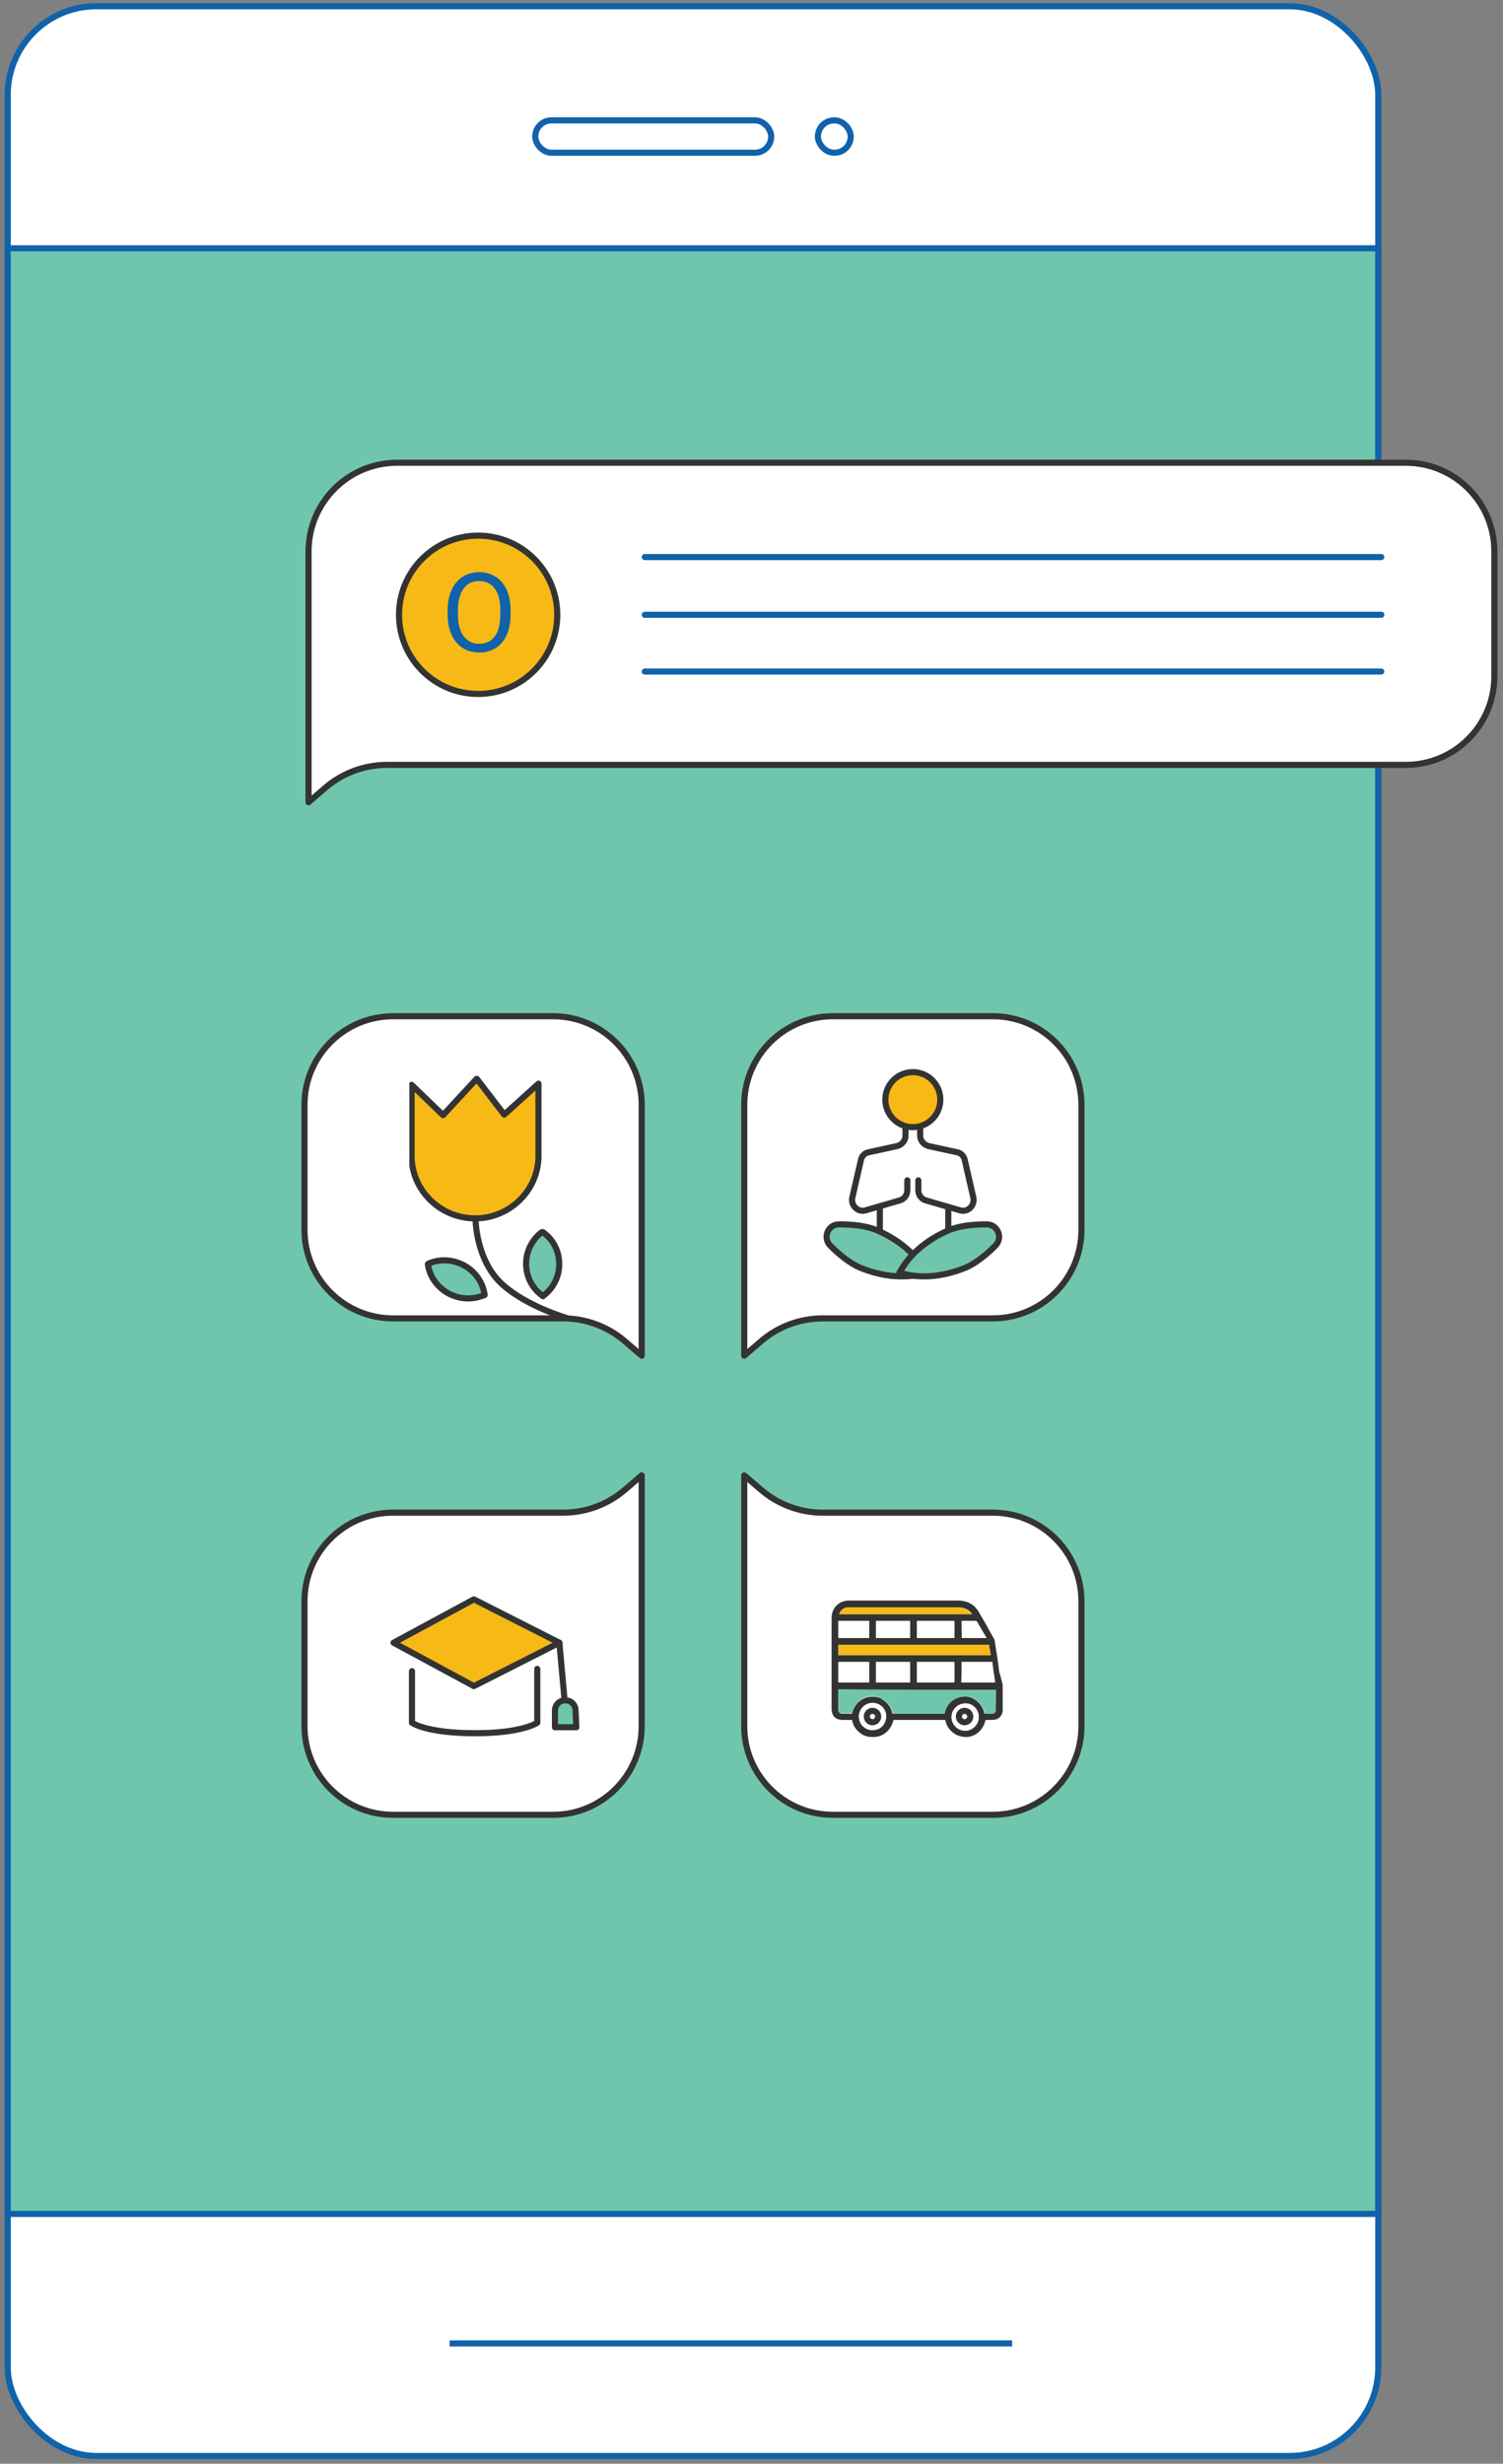 <svg width="246" height="403" viewBox="0 0 246 403" fill="none" xmlns="http://www.w3.org/2000/svg">
<rect x="0" y="0" width="246" height="403" fill="#808080" stroke="none"/>
<rect x="1.263" y="1.022" width="224.322" height="400.714" rx="14.5" fill="white" stroke="#1062AA"/>
<rect x="1.263" y="40.617" width="224.313" height="321.524" fill="#6FC6AD" stroke="#1062AA"/>
<path d="M50.5 90.195C50.5 82.187 56.992 75.695 65 75.695H230.086C238.094 75.695 244.586 82.187 244.586 90.195V110.616C244.586 118.624 238.094 125.116 230.086 125.116H63.347C59.639 125.116 56.055 126.445 53.244 128.861L50.5 131.219V90.195Z" fill="white" stroke="#333333" stroke-linecap="round" stroke-linejoin="round"/>
<path d="M121.812 180.731C121.812 172.723 128.304 166.231 136.312 166.231H162.502C170.51 166.231 177.002 172.723 177.002 180.731V201.153C177.002 209.161 170.51 215.653 162.502 215.653H134.658C130.951 215.653 127.367 216.981 124.556 219.397L121.812 221.756V180.731Z" fill="white" stroke="#333333" stroke-linecap="round" stroke-linejoin="round"/>
<path d="M105.027 282.353C105.027 290.361 98.535 296.853 90.527 296.853L64.337 296.853C56.329 296.853 49.837 290.361 49.837 282.353L49.837 261.932C49.837 253.924 56.329 247.432 64.337 247.432L92.181 247.432C95.888 247.432 99.472 246.103 102.283 243.687L105.027 241.329L105.027 282.353Z" fill="white" stroke="#333333" stroke-linecap="round" stroke-linejoin="round"/>
<path d="M105.027 180.731C105.027 172.723 98.535 166.231 90.527 166.231H64.337C56.329 166.231 49.837 172.723 49.837 180.731V201.153C49.837 209.161 56.329 215.653 64.337 215.653H92.181C95.888 215.653 99.472 216.981 102.283 219.397L105.027 221.756V180.731Z" fill="white" stroke="#333333" stroke-linecap="round" stroke-linejoin="round"/>
<path d="M121.812 282.353C121.812 290.361 128.304 296.853 136.312 296.853L162.502 296.853C170.51 296.853 177.002 290.361 177.002 282.353L177.002 261.932C177.002 253.924 170.51 247.432 162.502 247.432L134.658 247.432C130.951 247.432 127.367 246.103 124.556 243.687L121.812 241.329L121.812 282.353Z" fill="white" stroke="#333333" stroke-linecap="round" stroke-linejoin="round"/>
<path d="M73.591 383.322H165.657" stroke="#1062AA"/>
<rect x="87.605" y="19.69" width="38.617" height="5.29" rx="2.645" stroke="#1062AA"/>
<rect x="133.868" y="19.69" width="5.375" height="5.29" rx="2.645" stroke="#1062AA"/>
<path d="M105.536 91.123H226.076" stroke="#1062AA" stroke-linecap="round" stroke-linejoin="round"/>
<path d="M105.536 100.563H226.076" stroke="#1062AA" stroke-linecap="round" stroke-linejoin="round"/>
<path d="M105.536 109.848H226.076" stroke="#1062AA" stroke-linecap="round" stroke-linejoin="round"/>
<circle cx="78.258" cy="100.563" r="12.949" fill="#F7B916" stroke="#333333"/>
<g clip-path="url(#clip0)">
<path d="M88.131 189.092C88.131 194.691 83.445 199.296 77.749 199.296C72.053 199.296 67.368 194.691 67.368 189.092V177.445L72.512 182.411L78.025 176.451L82.526 182.32L88.131 177.264V189.092Z" fill="#F7B916" stroke="#333333" stroke-miterlimit="10" stroke-linecap="round" stroke-linejoin="round"/>
<path d="M77.824 199.33C77.824 199.33 77.841 206.068 82.159 210.041C86.109 213.652 92.632 215.549 92.632 215.549" stroke="#333333" stroke-miterlimit="10" stroke-linecap="round" stroke-linejoin="round"/>
<path d="M88.866 201.553C90.519 202.727 91.53 204.623 91.53 206.79C91.53 208.867 90.519 210.763 88.958 211.937L88.866 212.027L88.774 211.937C87.12 210.763 86.109 208.867 86.109 206.7C86.109 204.623 87.12 202.727 88.682 201.553H88.866Z" fill="#6FC6AD" stroke="#333333" stroke-miterlimit="10" stroke-linecap="round" stroke-linejoin="round"/>
<path d="M70.124 206.7C71.961 205.887 74.166 205.977 76.095 207.061C77.933 208.144 79.035 209.86 79.311 211.756V211.846H79.219C77.382 212.659 75.177 212.569 73.247 211.485C71.41 210.402 70.307 208.686 70.032 206.79L70.124 206.7Z" fill="#6FC6AD" stroke="#333333" stroke-miterlimit="10" stroke-linecap="round" stroke-linejoin="round"/>
</g>
<path d="M83.565 100.578C83.565 101.831 83.354 102.927 82.932 103.865C82.511 104.796 81.913 105.508 81.139 106C80.366 106.493 79.464 106.739 78.432 106.739C77.425 106.739 76.531 106.493 75.752 106C74.972 105.502 74.366 104.796 73.932 103.882C73.505 102.962 73.285 101.899 73.273 100.692V99.769C73.273 98.538 73.487 97.451 73.915 96.508C74.343 95.565 74.946 94.844 75.725 94.346C76.511 93.842 77.407 93.59 78.415 93.59C79.44 93.59 80.343 93.839 81.122 94.337C81.907 94.829 82.511 95.547 82.932 96.491C83.354 97.428 83.565 98.521 83.565 99.769V100.578ZM81.886 99.751C81.886 98.234 81.582 97.071 80.972 96.262C80.363 95.448 79.511 95.04 78.415 95.04C77.348 95.04 76.508 95.448 75.892 96.262C75.283 97.071 74.969 98.196 74.952 99.637V100.578C74.952 102.048 75.26 103.205 75.875 104.049C76.496 104.887 77.348 105.306 78.432 105.306C79.522 105.306 80.366 104.911 80.964 104.12C81.561 103.323 81.869 102.183 81.886 100.701V99.751Z" fill="#1062AA"/>
<g clip-path="url(#clip1)">
<path d="M149.407 184.373C151.892 184.373 153.907 182.358 153.907 179.873C153.907 177.388 151.892 175.373 149.407 175.373C146.922 175.373 144.907 177.388 144.907 179.873C144.907 182.358 146.922 184.373 149.407 184.373Z" fill="#F7B916" stroke="#333333" stroke-miterlimit="10" stroke-linecap="round" stroke-linejoin="round"/>
<path d="M148.207 184.373V185.773C148.207 186.573 147.607 187.273 146.807 187.473L142.207 188.473C141.507 188.573 141.007 189.173 140.907 189.773L139.507 195.873C139.207 197.173 140.407 198.373 141.707 197.973L147.207 196.373C148.007 196.173 148.507 195.473 148.507 194.673V193.073" fill="white"/>
<path d="M148.207 184.373V185.773C148.207 186.573 147.607 187.273 146.807 187.473L142.207 188.473C141.507 188.573 141.007 189.173 140.907 189.773L139.507 195.873C139.207 197.173 140.407 198.373 141.707 197.973L147.207 196.373C148.007 196.173 148.507 195.473 148.507 194.673V193.073" stroke="#333333" stroke-miterlimit="10" stroke-linecap="round" stroke-linejoin="round"/>
<path d="M150.607 184.373V185.773C150.607 186.573 151.207 187.273 152.007 187.473L156.607 188.473C157.307 188.573 157.807 189.173 157.907 189.773L159.307 195.873C159.607 197.173 158.407 198.373 157.107 197.973L151.607 196.373C150.807 196.173 150.307 195.473 150.307 194.673V193.073" fill="white"/>
<path d="M150.607 184.373V185.773C150.607 186.573 151.207 187.273 152.007 187.473L156.607 188.473C157.307 188.573 157.807 189.173 157.907 189.773L159.307 195.873C159.607 197.173 158.407 198.373 157.107 197.973L151.607 196.373C150.807 196.173 150.307 195.473 150.307 194.673V193.073" stroke="#333333" stroke-miterlimit="10" stroke-linecap="round" stroke-linejoin="round"/>
<path d="M144.007 197.573V202.673" stroke="#333333" stroke-miterlimit="10" stroke-linecap="round" stroke-linejoin="round"/>
<path d="M155.207 197.573V202.673" stroke="#333333" stroke-miterlimit="10" stroke-linecap="round" stroke-linejoin="round"/>
<path d="M143.607 201.273C147.307 202.873 150.107 205.373 151.507 208.073L151.607 208.173H151.507C148.607 209.173 144.707 208.973 140.807 207.373C139.107 206.673 137.307 205.173 135.907 203.773C134.607 202.473 135.507 200.273 137.307 200.273C139.407 200.273 141.807 200.473 143.607 201.273Z" fill="#6FC6AD" stroke="#333333" stroke-miterlimit="10" stroke-linecap="round" stroke-linejoin="round"/>
<path d="M155.207 201.273C151.507 202.873 148.707 205.373 147.307 208.073L147.207 208.173H147.307C150.207 209.173 154.107 208.973 158.007 207.373C159.707 206.673 161.507 205.173 162.907 203.773C164.207 202.473 163.307 200.273 161.507 200.273C159.407 200.273 157.007 200.473 155.207 201.273Z" fill="#6FC6AD" stroke="#333333" stroke-miterlimit="10" stroke-linecap="round" stroke-linejoin="round"/>
</g>
<g clip-path="url(#clip2)">
<path d="M77.562 275.803L64.414 268.707L77.562 261.612L91.554 268.707L77.562 275.803Z" fill="#F7B916" stroke="#333333" stroke-miterlimit="10" stroke-linecap="round" stroke-linejoin="round"/>
<path d="M67.43 273.356V281.798C67.43 281.798 69.722 283.511 77.803 283.511C85.523 283.511 87.936 281.798 87.936 281.798V272.989" stroke="#333333" stroke-miterlimit="10" stroke-linecap="round" stroke-linejoin="round"/>
<path d="M94.208 279.84C94.208 278.862 93.484 278.128 92.519 278.128C91.554 278.128 90.83 278.862 90.83 279.84V282.532H94.329L94.208 279.84Z" fill="#6FC6AD" stroke="#333333" stroke-miterlimit="10" stroke-linecap="round" stroke-linejoin="round"/>
<path d="M91.554 268.708L92.398 278.005" stroke="#333333" stroke-miterlimit="10" stroke-linecap="round" stroke-linejoin="round"/>
</g>
<g clip-path="url(#clip3)">
<path d="M164.107 261.803H136.107V289.803H164.107V261.803Z" fill="white"/>
<path d="M164.107 275.571C164.107 277.059 164.107 278.547 164.107 279.943V280.036C163.828 280.966 163.27 281.338 162.339 281.338C161.967 281.338 161.688 281.338 161.316 281.338C160.851 283.292 159.363 284.129 158.153 284.129C157.409 284.129 156.758 283.943 156.2 283.571C155.363 283.013 154.898 282.268 154.712 281.338C151.828 281.338 149.037 281.338 146.246 281.338C145.781 283.199 144.386 284.129 142.991 284.129C142.246 284.129 141.595 284.036 141.037 283.664C140.2 283.106 139.642 282.361 139.456 281.338C138.898 281.338 138.432 281.338 137.967 281.338C136.758 281.338 136.107 280.687 136.107 279.478C136.107 274.547 136.107 269.617 136.107 264.687C136.107 263.013 137.316 261.803 138.991 261.803C144.944 261.803 150.898 261.803 156.758 261.803C158.339 261.803 159.549 262.454 160.293 263.85C161.13 265.245 161.967 266.733 162.712 268.129C162.805 268.222 162.805 268.315 162.805 268.408C163.084 270.082 163.363 271.85 163.549 273.524C163.828 274.268 163.921 274.92 164.107 275.571ZM162.991 276.408C154.432 276.408 145.874 276.408 137.223 276.408C137.223 277.524 137.223 278.64 137.223 279.757C137.223 280.036 137.409 280.222 137.688 280.315C138.246 280.315 138.898 280.315 139.456 280.315C139.828 278.547 141.223 277.617 142.619 277.524C143.363 277.524 144.014 277.617 144.572 278.082C145.409 278.64 145.874 279.385 146.06 280.315C148.944 280.315 151.735 280.315 154.525 280.315C154.898 278.547 156.293 277.617 157.595 277.524C158.339 277.431 158.991 277.617 159.549 277.989C160.386 278.547 160.944 279.292 161.13 280.315C161.502 280.315 161.874 280.315 162.339 280.315C162.618 280.315 162.898 280.129 162.898 279.757C162.991 278.64 162.991 277.524 162.991 276.408ZM137.223 269.059C137.223 269.617 137.223 270.175 137.223 270.733C145.502 270.733 153.874 270.733 162.153 270.733C162.06 270.175 161.967 269.617 161.874 269.059C153.688 269.059 145.502 269.059 137.223 269.059ZM159.084 264.036C159.084 263.943 159.084 263.943 159.084 264.036C159.084 263.943 158.991 263.943 158.991 263.85C158.432 263.199 157.688 262.92 156.758 262.92C150.805 262.92 144.851 262.92 138.991 262.92C138.898 262.92 138.805 262.92 138.805 262.92C138.153 262.92 137.502 263.385 137.409 264.036C144.572 264.036 151.828 264.036 159.084 264.036ZM156.2 271.85C154.153 271.85 152.107 271.85 150.06 271.85C150.06 272.966 150.06 274.082 150.06 275.199C152.107 275.199 154.153 275.199 156.2 275.199C156.2 274.082 156.2 272.966 156.2 271.85ZM143.363 271.85C143.363 272.966 143.363 274.082 143.363 275.199C145.223 275.199 147.084 275.199 148.944 275.199C148.944 274.082 148.944 272.966 148.944 271.85C147.084 271.85 145.223 271.85 143.363 271.85ZM157.409 271.85C157.409 272.966 157.409 274.082 157.409 275.199C159.27 275.199 161.037 275.199 162.898 275.199C162.712 274.082 162.525 272.966 162.432 271.85C160.665 271.85 159.084 271.85 157.409 271.85ZM150.06 265.152C150.06 266.082 150.06 267.013 150.06 267.943C152.107 267.943 154.153 267.943 156.2 267.943C156.2 267.013 156.2 266.082 156.2 265.152C154.153 265.152 152.107 265.152 150.06 265.152ZM137.223 275.199C138.898 275.199 140.572 275.199 142.246 275.199C142.246 274.082 142.246 272.966 142.246 271.85C140.572 271.85 138.898 271.85 137.223 271.85C137.223 272.966 137.223 274.082 137.223 275.199ZM160.2 280.873C160.2 279.664 159.177 278.64 157.967 278.64C156.758 278.64 155.735 279.664 155.735 280.873C155.735 282.082 156.758 283.106 157.967 283.106C159.177 283.106 160.2 282.082 160.2 280.873ZM142.805 283.013C144.107 283.013 145.037 281.989 145.037 280.687C145.037 279.478 144.014 278.547 142.805 278.547C141.595 278.547 140.572 279.571 140.572 280.78C140.572 282.082 141.595 283.013 142.805 283.013ZM143.363 265.152C143.363 266.082 143.363 267.013 143.363 267.943C145.223 267.943 147.084 267.943 148.944 267.943C148.944 267.013 148.944 266.082 148.944 265.152C147.084 265.152 145.223 265.152 143.363 265.152ZM137.223 265.152C137.223 266.082 137.223 267.013 137.223 267.943C138.898 267.943 140.572 267.943 142.246 267.943C142.246 267.013 142.246 266.082 142.246 265.152C140.572 265.152 138.898 265.152 137.223 265.152ZM157.409 265.152C157.409 266.082 157.409 267.013 157.409 267.943C158.805 267.943 160.107 267.943 161.409 267.943C160.851 267.013 160.386 266.175 159.828 265.245C159.828 265.152 159.735 265.152 159.642 265.152C158.898 265.152 158.153 265.152 157.409 265.152Z" fill="#333333"/>
<path d="M162.991 276.408C162.991 277.524 162.991 278.64 162.991 279.757C162.991 280.036 162.805 280.315 162.432 280.315C162.06 280.315 161.688 280.315 161.223 280.315C161.037 279.292 160.479 278.547 159.642 277.989C159.084 277.617 158.339 277.431 157.688 277.524C156.293 277.617 154.991 278.547 154.618 280.315C151.828 280.315 148.944 280.315 146.153 280.315C145.967 279.385 145.502 278.64 144.665 278.082C144.014 277.617 143.363 277.431 142.618 277.431C141.316 277.524 139.828 278.454 139.456 280.222C138.898 280.222 138.246 280.222 137.688 280.222C137.409 280.222 137.223 280.036 137.223 279.664C137.223 278.547 137.223 277.431 137.223 276.315C145.781 276.408 154.339 276.408 162.991 276.408Z" fill="#6FC6AD"/>
<path d="M137.223 269.059C145.409 269.059 153.688 269.059 161.874 269.059C161.967 269.617 162.06 270.175 162.153 270.734C153.874 270.734 145.502 270.734 137.223 270.734C137.223 270.175 137.223 269.617 137.223 269.059Z" fill="#F7B916"/>
<path d="M159.084 264.036C151.828 264.036 144.572 264.036 137.316 264.036C137.502 263.478 138.06 263.013 138.712 262.92C138.805 262.92 138.898 262.92 138.898 262.92C144.851 262.92 150.805 262.92 156.665 262.92C157.502 262.92 158.246 263.199 158.898 263.85C159.084 263.943 159.084 263.943 159.084 264.036C159.084 263.943 159.084 263.943 159.084 264.036Z" fill="#F7B916"/>
<path d="M156.2 271.85C156.2 272.966 156.2 274.082 156.2 275.199C154.153 275.199 152.107 275.199 150.06 275.199C150.06 274.082 150.06 272.966 150.06 271.85C152.107 271.85 154.153 271.85 156.2 271.85Z" fill="white"/>
<path d="M143.363 271.85C145.223 271.85 147.084 271.85 148.944 271.85C148.944 272.966 148.944 274.082 148.944 275.199C147.084 275.199 145.223 275.199 143.363 275.199C143.363 274.082 143.363 272.966 143.363 271.85Z" fill="white"/>
<path d="M157.409 271.85C159.084 271.85 160.665 271.85 162.339 271.85C162.525 272.966 162.712 274.082 162.805 275.199C160.944 275.199 159.177 275.199 157.316 275.199C157.409 274.082 157.409 272.966 157.409 271.85Z" fill="white"/>
<path d="M150.06 265.152C152.107 265.152 154.153 265.152 156.2 265.152C156.2 266.082 156.2 267.013 156.2 267.943C154.153 267.943 152.107 267.943 150.06 267.943C150.06 267.013 150.06 266.082 150.06 265.152Z" fill="white"/>
<path d="M137.223 275.199C137.223 274.082 137.223 272.966 137.223 271.85C138.898 271.85 140.572 271.85 142.246 271.85C142.246 272.966 142.246 274.082 142.246 275.199C140.572 275.199 138.898 275.199 137.223 275.199Z" fill="white"/>
<path d="M160.2 280.873C160.2 282.082 159.177 283.106 157.967 283.106C156.758 283.106 155.735 282.082 155.735 280.873C155.735 279.664 156.758 278.64 157.967 278.64C159.177 278.547 160.2 279.571 160.2 280.873Z" fill="white"/>
<path d="M142.805 283.012C141.595 283.012 140.572 281.989 140.572 280.78C140.572 279.571 141.595 278.547 142.805 278.547C144.014 278.547 145.037 279.571 145.037 280.687C145.037 282.082 144.107 283.012 142.805 283.012Z" fill="white"/>
<path d="M143.363 265.152C145.223 265.152 147.084 265.152 148.944 265.152C148.944 266.082 148.944 267.013 148.944 267.943C147.084 267.943 145.223 267.943 143.363 267.943C143.363 267.013 143.363 266.082 143.363 265.152Z" fill="white"/>
<path d="M137.223 265.152C138.898 265.152 140.572 265.152 142.246 265.152C142.246 266.082 142.246 267.013 142.246 267.943C140.572 267.943 138.898 267.943 137.223 267.943C137.223 267.013 137.223 266.082 137.223 265.152Z" fill="white"/>
<path d="M157.409 265.152C158.153 265.152 158.991 265.152 159.735 265.152C159.828 265.152 159.921 265.245 159.921 265.245C160.386 266.082 160.944 267.013 161.502 267.943C160.107 267.943 158.805 267.943 157.502 267.943C157.409 267.013 157.409 266.082 157.409 265.152Z" fill="white"/>
<path d="M142.805 281.71C143.318 281.71 143.735 281.294 143.735 280.78C143.735 280.266 143.318 279.85 142.805 279.85C142.291 279.85 141.874 280.266 141.874 280.78C141.874 281.294 142.291 281.71 142.805 281.71Z" stroke="#333333" stroke-miterlimit="10" stroke-linecap="round" stroke-linejoin="round"/>
<path d="M157.874 281.71C158.388 281.71 158.805 281.294 158.805 280.78C158.805 280.266 158.388 279.85 157.874 279.85C157.361 279.85 156.944 280.266 156.944 280.78C156.944 281.294 157.361 281.71 157.874 281.71Z" stroke="#333333" stroke-miterlimit="10" stroke-linecap="round" stroke-linejoin="round"/>
</g>
<defs>
<clipPath id="clip0">
<rect width="26" height="40" fill="white" transform="translate(67 176)"/>
</clipPath>
<clipPath id="clip1">
<rect width="29.4" height="34.4" fill="white" transform="translate(134.707 174.873)"/>
</clipPath>
<clipPath id="clip2">
<rect width="31" height="23" fill="white" transform="translate(63.811 261)"/>
</clipPath>
<clipPath id="clip3">
<rect width="28" height="28" fill="white" transform="translate(136.107 261.803)"/>
</clipPath>
</defs>
</svg>
